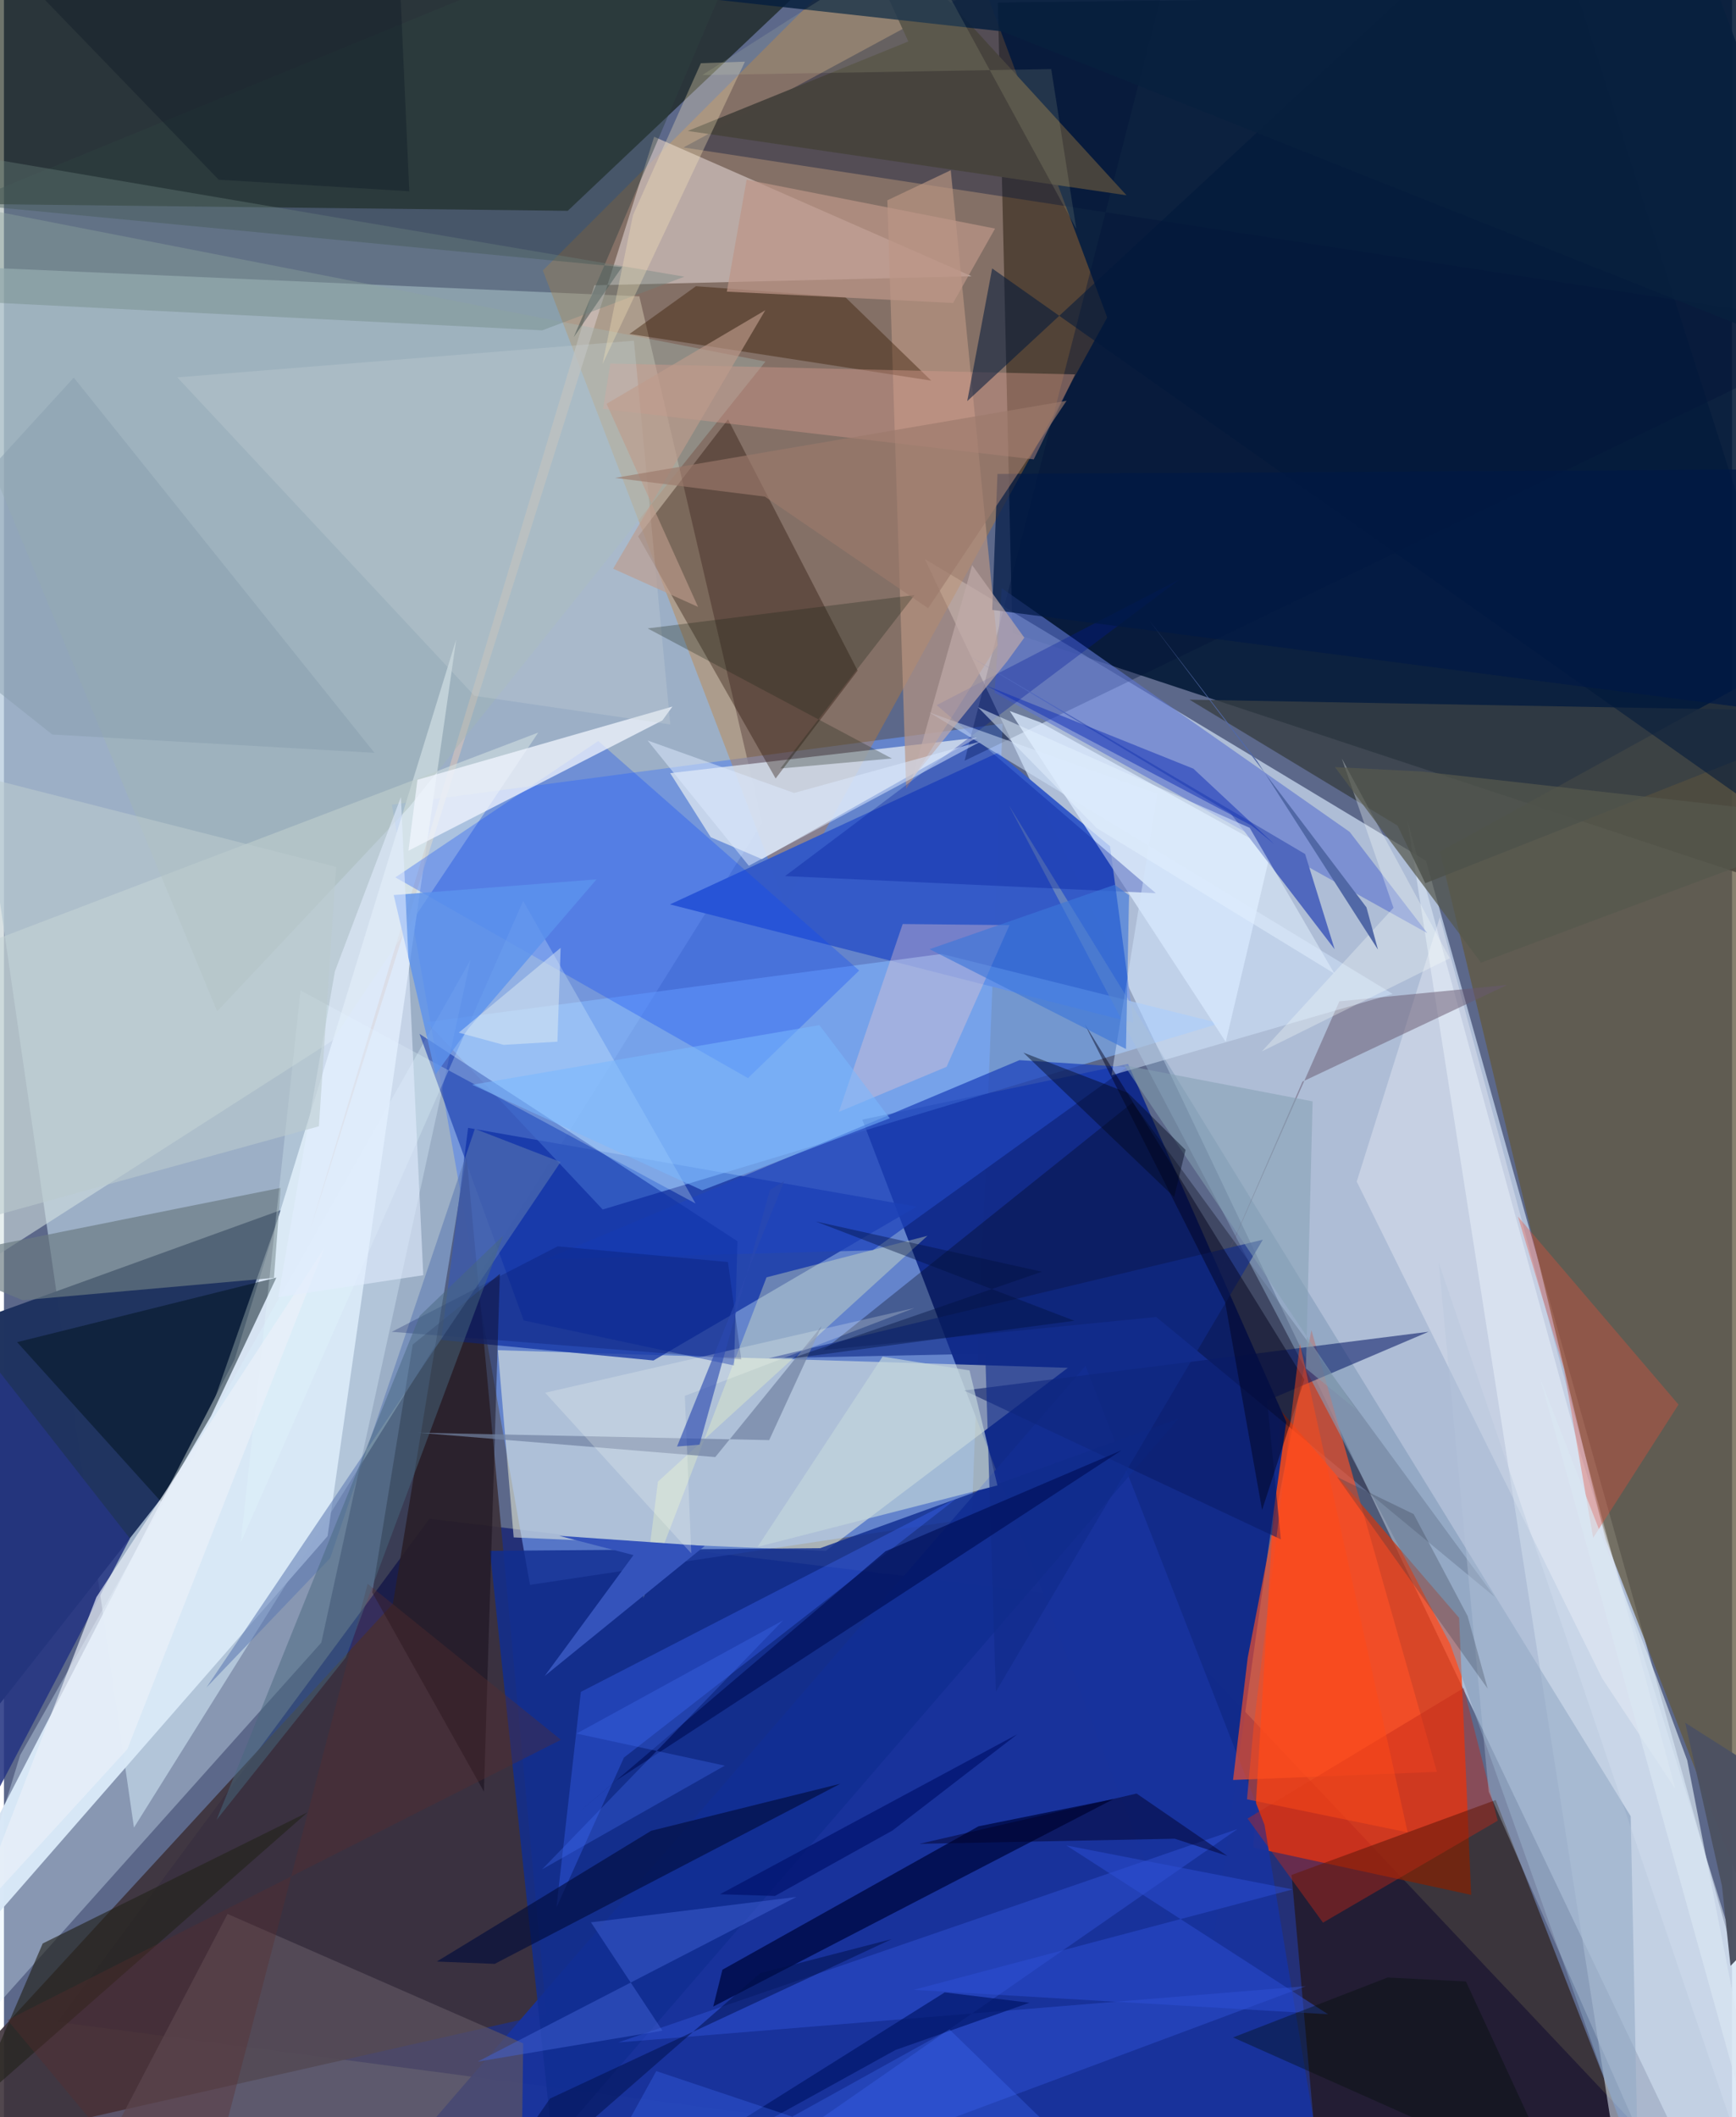 <svg xmlns="http://www.w3.org/2000/svg" width="228" height="278" viewBox="0 0 836 1024"><path fill="#5c688a" d="M0 0h836v1024H0z"/><path fill="#b3c9dc" fill-opacity=".729" d="M62.894 883.939l303.879-486.026-59.38-254.573-354.013-15.555z"/><path fill="#021735" fill-opacity=".878" d="M487.843 306.074L480.84 1.217 898-3.891v445.63z"/><path fill="#cdddf4" fill-opacity=".722" d="M834.232 1086h41.91l-188.22-669.712L445.46 270.361z"/><path fill="#010d6c" fill-opacity=".608" d="M551.703 776.232L205.875 734.58 25.832 977.924 844.044 1086z"/><path fill="#fe3b09" fill-opacity=".761" d="M617.155 681.583l-12.783 211.995 105.431 22.918-5.84-133.998z"/><path fill="#203460" fill-opacity=".996" d="M134.017 585.254L92.289 704.087l-149.63 190.41L-62 656.171z"/><path fill="#678de1" fill-opacity=".749" d="M468.171 734.401l14.951-384.404-295.483 39.178 66.838 377.367z"/><path fill="#112a8a" fill-opacity=".976" d="M415.238 541.518l164.796 431.548 40.3-285.338-76.533-173.144z"/><path fill="#071202" fill-opacity=".584" d="M-12.585 98.672l285.323 3.296L445.994-62-55.2-26.728z"/><path fill="#d6e3f2" fill-opacity=".988" d="M218.782 309.27L111.564 657.526-62 993.241l218.55-250.25z"/><path fill="#3d3239" fill-opacity=".894" d="M262.422 974.108L-62 1047.543 188.154 775.67l35.617-216.731z"/><path fill="#ca7e2a" fill-opacity=".369" d="M533.72 153.567L377.906 436.966l-117.21-306.152L453.53-62z"/><path fill="#fbffe4" fill-opacity=".49" d="M397.508 750.125l117.2-88.556-275.757-8.524 7.643 90.552z"/><path fill="#1536a5" fill-opacity=".788" d="M224.535 545.516l216.926 38.107-127.243 74.387-102.676-9.926z"/><path fill="#17339d" fill-opacity=".957" d="M609.833 882.642l-86.61-222.04L155.469 1086l478.65-56.926z"/><path fill="#625841" fill-opacity=".761" d="M882.929 308.184l-188.31 103.688 80.086 332.526L898 1060.02z"/><path fill="#231104" fill-opacity=".58" d="M637.013 1064.449l151.9-21.126-67.255-172.706-98.744 36.222z"/><path fill="#345ac7" fill-opacity=".992" d="M535.09 409.304l11.36 85.389-224.244-57.27 158.684-73.382z"/><path fill="#83b8ff" fill-opacity=".588" d="M453.599 461.395L204.5 494.36l85.156 90.632 298.524-90.033z"/><path fill="#cdc0bc" fill-opacity=".729" d="M314.537 66.153l153.582 67.442-182.49 4.397-137.597 457.166z"/><path fill="#d3e1e1" fill-opacity=".576" d="M158.676 503.457l-186.227 119.27L-62 476.5l320.47-122.18z"/><path fill="#001137" fill-opacity=".365" d="M898 158.714L328.757 71.316 575.286-62 464.729 367.946z"/><path fill="#dfecf7" fill-opacity=".537" d="M786.702 1086L679.056 397.4l83.384 304.984L881.984 1086z"/><path fill="#d8e2ee" fill-opacity=".808" d="M322.31 373.941l148.37-17.158-104.008 58.736-24.74-10.574z"/><path fill="#230e01" fill-opacity=".353" d="M350.29 202.827l-43.486 56.595 66.512 117.095 39.674-52.156z"/><path fill="#01000f" fill-opacity=".306" d="M557.442 636.97l163.843 135.514-175.304-239.212L396.51 652.945z"/><path fill="#dcf1ff" fill-opacity=".341" d="M225.66 464.397L7.82 848.933l-50.35 164.74 196.063-219.19z"/><path fill="#112d91" fill-opacity=".82" d="M394.821 748.815l-159.741 1.268 30.324 286.865L568.41 686.014z"/><path fill="#ff5228" fill-opacity=".643" d="M693.232 856.994l-60.715-213.66-30.828 158.451-7.088 59.122z"/><path fill="#5d75cf" fill-opacity=".624" d="M479.215 335.007l209.35 116.306-37.56-48.967-168.31-117.858z"/><path fill="#dbebff" fill-opacity=".765" d="M501.26 349.327l-14.692-5.438 104.504 160.04 21.916-92.826z"/><path fill="#ba9682" fill-opacity=".667" d="M458.034 82.333l-30.673 14.55 9.119 284.652 44.18-69.533z"/><path fill="#0a4afa" fill-opacity=".306" d="M359.921 521.447l53.805-52.042-126.228-111.01-98.152 65.96z"/><path fill="#384045" fill-opacity=".804" d="M573.523 338.4l324.018 5.89-209.921 82.896-13.453-27.876z"/><path fill="#849cba" fill-opacity=".596" d="M790.523 1051.076l-90.847-255.812-213.574-405.842 300.877 489.05z"/><path fill="#010d4d" fill-opacity=".878" d="M471.46 883.319l-123.875 69.363-4.457 17.82L536.81 870.126z"/><path fill="#01121d" fill-opacity=".498" d="M100.178 684.882l-24.193 41.413-69.608-77.14 125.413-31.23z"/><path fill="#100812" fill-opacity=".443" d="M178.182 770.215L197.75 650.3l42.153-34.131L232.2 866.54z"/><path fill="#5e5360" fill-opacity=".698" d="M251.187 988.303L249.953 1086l-215.216-19.743 73.425-140.561z"/><path fill="#1e44bb" fill-opacity=".741" d="M543.337 516.13L420.27 604.748l-158.183 4.305 229.195-96.296z"/><path fill="#6a7b82" fill-opacity=".678" d="M-38.693 609.173L9.072 628.87l121.549-10.798 3.256-43.554z"/><path fill="#a2b6b1" fill-opacity=".396" d="M368.398 174.876l-172.507 215.64-92.748 98.66L-62 90.912z"/><path fill="#0f33a8" fill-opacity=".565" d="M201.038 500.05l153.79 100.292-1.627 60.102-101.742-21.767z"/><path fill="#381901" fill-opacity=".408" d="M448.595 184.102L302.61 161.534l32.145-23.101 72.26 5.288z"/><path fill="#f1f5ff" fill-opacity=".745" d="M195.675 411.479l122.869-63.043 4.835-6.69-123.352 35.392z"/><path fill="#3c62f4" fill-opacity=".322" d="M629.818 960.637L321.88 1075.561l274.914-190.937-299.61 103.237z"/><path fill="#091c68" fill-opacity=".565" d="M464.554 672.53l153.18 72.026-6.666-67.137 78.142-33.308z"/><path fill="#f4fcc5" fill-opacity=".333" d="M446.774 597.713l-130.38 118.89-7.136 56.438 59.652-155.239z"/><path fill="#3d6aff" fill-opacity=".345" d="M279.088 818.305l181.791-93.592-160.955 125.375-32.675 72.603z"/><path fill="#f8faff" fill-opacity=".322" d="M808.481 865.037L694.666 443.602l-40.234 127.894 118.737 240.27z"/><path fill="#f4cbcd" fill-opacity=".341" d="M456.013 515.978l-52.118 21.815 30.882-90.875 51.665.53z"/><path fill="#685970" fill-opacity=".51" d="M727.192 476.383l-81.16 7.915-63.38 143.734 45.525-104.884z"/><path fill="#00199a" fill-opacity=".322" d="M568.882 280.136L377.886 423.73l179.329 8.267-105.993-90.95z"/><path fill="#d39a8b" fill-opacity=".416" d="M293.374 175.825l224.797 5.267-19.984 41.092-208.372-24.414z"/><path fill="#5068be" d="M643.743 459.097l-14.282-46.032-163.957-96.705 127.92 77.05z"/><path fill="#e44f3b" fill-opacity=".361" d="M754.67 662.285l14.14 81.507 41.292-64.455-77.69-90.947z"/><path fill="#000c3c" fill-opacity=".639" d="M313.113 885.486l91.507-22.755-167.21 87.12-28.013-1.124z"/><path fill="#e3fbff" fill-opacity=".259" d="M143.497 479.083l-28.914 266.953 136.583-310.3 83.413 146.359z"/><path fill="#48443e" fill-opacity=".996" d="M330.813 63.336l106.683-43.274L399.942-62 543.051 94.452z"/><path fill="#d4e7fe" fill-opacity=".482" d="M557.962 383.92l-110.248-39.315 224.118 136.12L535.8 520.09z"/><path fill="#c3d7dc" fill-opacity=".655" d="M467.11 662.84l13.508 55.615-116.036 29.704 60.472-92.013z"/><path fill="#2f3f40" fill-opacity=".443" d="M-20.169 98.688l319.124 30.51-23.326 33.906L371.7-62z"/><path fill="#c32816" fill-opacity=".42" d="M601.62 879.574l36.49 50.34 84.527-49.307-16.462-64.177z"/><path fill="#5c79b2" fill-opacity=".557" d="M97.976 816.163l59.858-62.57 69.973-207.616 41.478 16.05z"/><path fill="#00183b" fill-opacity=".549" d="M478.066 129.836l-12.059 64.176L742.193-62 898 426.193z"/><path fill="#112b8a" fill-opacity=".631" d="M479.85 818.23l129.153-218.62-239.03 57.334 104.752-2.21z"/><path fill="#23231b" fill-opacity=".635" d="M18.756 939.986l128.16-63.458L-62 1060.014l49.915-48.347z"/><path fill="#00115a" fill-opacity=".698" d="M540.712 701.438L296.43 861.003l-18.792 15.933L426.48 750.269z"/><path fill="#6c857f" fill-opacity=".373" d="M329.146 133.822l-356.928-60.65 11.335 72.618 276.862 13.989z"/><path fill="#253582" fill-opacity=".871" d="M-4.432 868.861L-62 723.287V587.128l122.949 156.99z"/><path fill="#00011a" fill-opacity=".455" d="M608.646 730.333l-17.851-100.405-67.988-134.666 106.3 171.98z"/><path fill="#c9d6d7" fill-opacity=".278" d="M227.644 336.549l94.705 13.838-17.593-185.606-220.883 17.74z"/><path fill="#1b2517" fill-opacity=".286" d="M311.408 303.943l118.127 62.908-53.933 4.848 64.921-83.886z"/><path fill="#4264d5" fill-opacity=".478" d="M229.17 997.13l154.21-79.649-99.412 12.278 34.591 52.39z"/><path fill="#eaf0f9" fill-opacity=".682" d="M155.05 603.575L44.726 772.485l-60.2 155.755L59.708 846z"/><path fill="#5c93ed" fill-opacity=".804" d="M208.839 519.637l-20.286-86.735 98.115-7.585-61.543 71.627z"/><path fill="#000229" fill-opacity=".475" d="M566.39 889.324l25.502 8.344-43.959-30.196-105.046 24.329z"/><path fill="#fce9be" fill-opacity=".314" d="M289.544 176.119l14.754-72.06 32.856-73.487 21.313-.742z"/><path fill="#2e50d5" fill-opacity=".498" d="M623.42 913.834L514.007 892.59l126.566 81.64-200.536-11.816z"/><path fill="#e2edff" fill-opacity=".573" d="M132.657 627.433l70.198-10.655-10.826-231.213-31.927 84.257z"/><path fill="#5a2c2b" fill-opacity=".349" d="M1.743 977.029l267.693-135.547-93.49-75.466L92.32 1086z"/><path fill="#426df4" fill-opacity=".325" d="M348.702 853.982l-71.697-15.513 99.916-54.757L260.35 904.128z"/><path fill="#0f2eb4" fill-opacity=".494" d="M603.555 399.28l-128.67-67.847 100.546 40.368 39.229 36.617z"/><path fill="#07203e" fill-opacity=".859" d="M94.625-27.819l388.266 42.99L898 180.442 807-62z"/><path fill="#001845" fill-opacity=".706" d="M898 349.523l-9.347-122.756-408.03 2.475-2.521 65.753z"/><path fill="#889eae" fill-opacity=".49" d="M33.778 182.66L-62 287.48l85.382 67.78 155.865 8.846z"/><path fill="#00104b" fill-opacity=".522" d="M429.5 937.867l-165.347 77.138L215.171 1086l150.653-131.645z"/><path fill="#b5c6dd" fill-opacity=".365" d="M839.777 1039.022L694.101 610.68l24.179 255.904L814.826 1086z"/><path fill="#001769" fill-opacity=".69" d="M455.133 963.644l40.963 5.012-64.812 22.857L260.353 1086z"/><path fill="#000e09" fill-opacity=".376" d="M752.214 1055.65l-44.95-97.289-37.887-1.91-74.772 28.984z"/><path fill="#bc9587" fill-opacity=".718" d="M359.28 86.913l120.191 23.643-20.306 35.987-109.454-5.492z"/><path fill="#bf9b8c" fill-opacity=".631" d="M368.298 150.055l-73.594 125.002 41.085 18.479-44.26-98.226z"/><path fill="#2d3545" fill-opacity=".271" d="M717.774 816.734l-9.693-35.106-26.101-49.316-37.067-17.946z"/><path fill="#c1aba9" fill-opacity=".675" d="M485.435 319.694l8.182-11.28-25.218-35.092-29.122 103.405z"/><path fill="#3453bb" d="M268.632 742.837l35.914 9.316-42.933 58.438 77.393-62.866z"/><path fill="#f5fdfa" fill-opacity=".322" d="M647.21 366.848l25.01 72.231-63.702 69.468 90.916-45.065z"/><path fill="#7182a1" fill-opacity=".706" d="M344.12 704.735l-143.808-11.789 169.892 3.589 25.377-55.176z"/><path fill="#dae6f2" fill-opacity=".694" d="M743.108 666.483l56.35 144.64 14.854 40.307 45.73 234.57z"/><path fill="#3b76db" fill-opacity=".627" d="M447.798 459.088l95.008 48.289 1.489-74.4-7.001-5.034z"/><path fill="#83a0b2" fill-opacity=".533" d="M541.908 515.199l112.08 166.399-24.117-19.737 3.219-129.169z"/><path fill="#bbcbce" fill-opacity=".573" d="M160.7 419.278l-8.338 125.468-194.977 53.751L-62 362.605z"/><path fill="#00081d" fill-opacity=".439" d="M571.63 556.165l-5.513 22.812-72.97-69.865 50.634 19.507z"/><path fill="#9b7a6b" fill-opacity=".643" d="M447.084 294.178l66.964-100.326-218.421 37.293 72.466 9.042z"/><path fill="#00115a" fill-opacity=".255" d="M267.882 602.81l-80.27 41.34L356.7 657.478l-6.452-47.076z"/><path fill="#02113d" fill-opacity=".4" d="M517.826 638.803l-137.129 18.285 121.427-41.998-109.362-24.295z"/><path fill="#79b9ff" fill-opacity=".537" d="M226.502 524.656l111.294 51.043 90.75-34.82-34.043-45.058z"/><path fill="#48687f" fill-opacity=".494" d="M165.422 801.617l-62.582 78.61 98.292-243.81 40.356-38.737z"/><path fill="#f4fbbf" fill-opacity=".118" d="M441.969-30.164l-104.118 66.47 168.79-2.897 12.13 77.258z"/><path fill="#121d27" fill-opacity=".435" d="M196.088 92.504l-6.577-146.791L-40.019-62 103.885 86.916z"/><path fill="#00126d" fill-opacity=".702" d="M429.852 885.344l60.378-46.538-143.816 77.367 26.57.838z"/><path fill="#56594e" fill-opacity=".714" d="M898 396.997l-212.308-23.86-41.796-2.119 70.667 94.62z"/><path fill="#4474ff" fill-opacity=".29" d="M269.024 1086l46.55-84.287 247.935 83.078-106.074-103.215z"/><path fill="#e3f1ff" fill-opacity=".51" d="M602.639 400.384l-131.485-58.37 57.567 58.566 114.898 70.306z"/><path fill="#dbeaff" fill-opacity=".514" d="M360.339 418.738l-48.97-60.602 70.882 25.398 90.394-24.965z"/><path fill="#ff4a19" fill-opacity=".475" d="M601.346 870.263l3.232-35.303 22.381-185.032 52.095 236.333z"/><path fill="#fbfff8" fill-opacity=".227" d="M332.503 751.295l-70.668-77.675 178.684-41.014-111.13 42.518z"/><path fill="#4c5162" fill-opacity=".984" d="M831.137 912.259l4.124 38.547L898 887.053l-84.643-53.79z"/><path fill="#2b49b0" fill-opacity=".624" d="M377.478 571.264l-51.86 128.378 10.873-.91 34.06-123.216z"/><path fill="#dfeaf2" fill-opacity=".494" d="M241.724 505.361l26.026-1.536 1.556-45.38-49.272 41.012z"/><path fill="#5168a6" d="M659.136 438.842l5.577 20.476-58.437-91.178-52.174-68.05z"/></svg>
